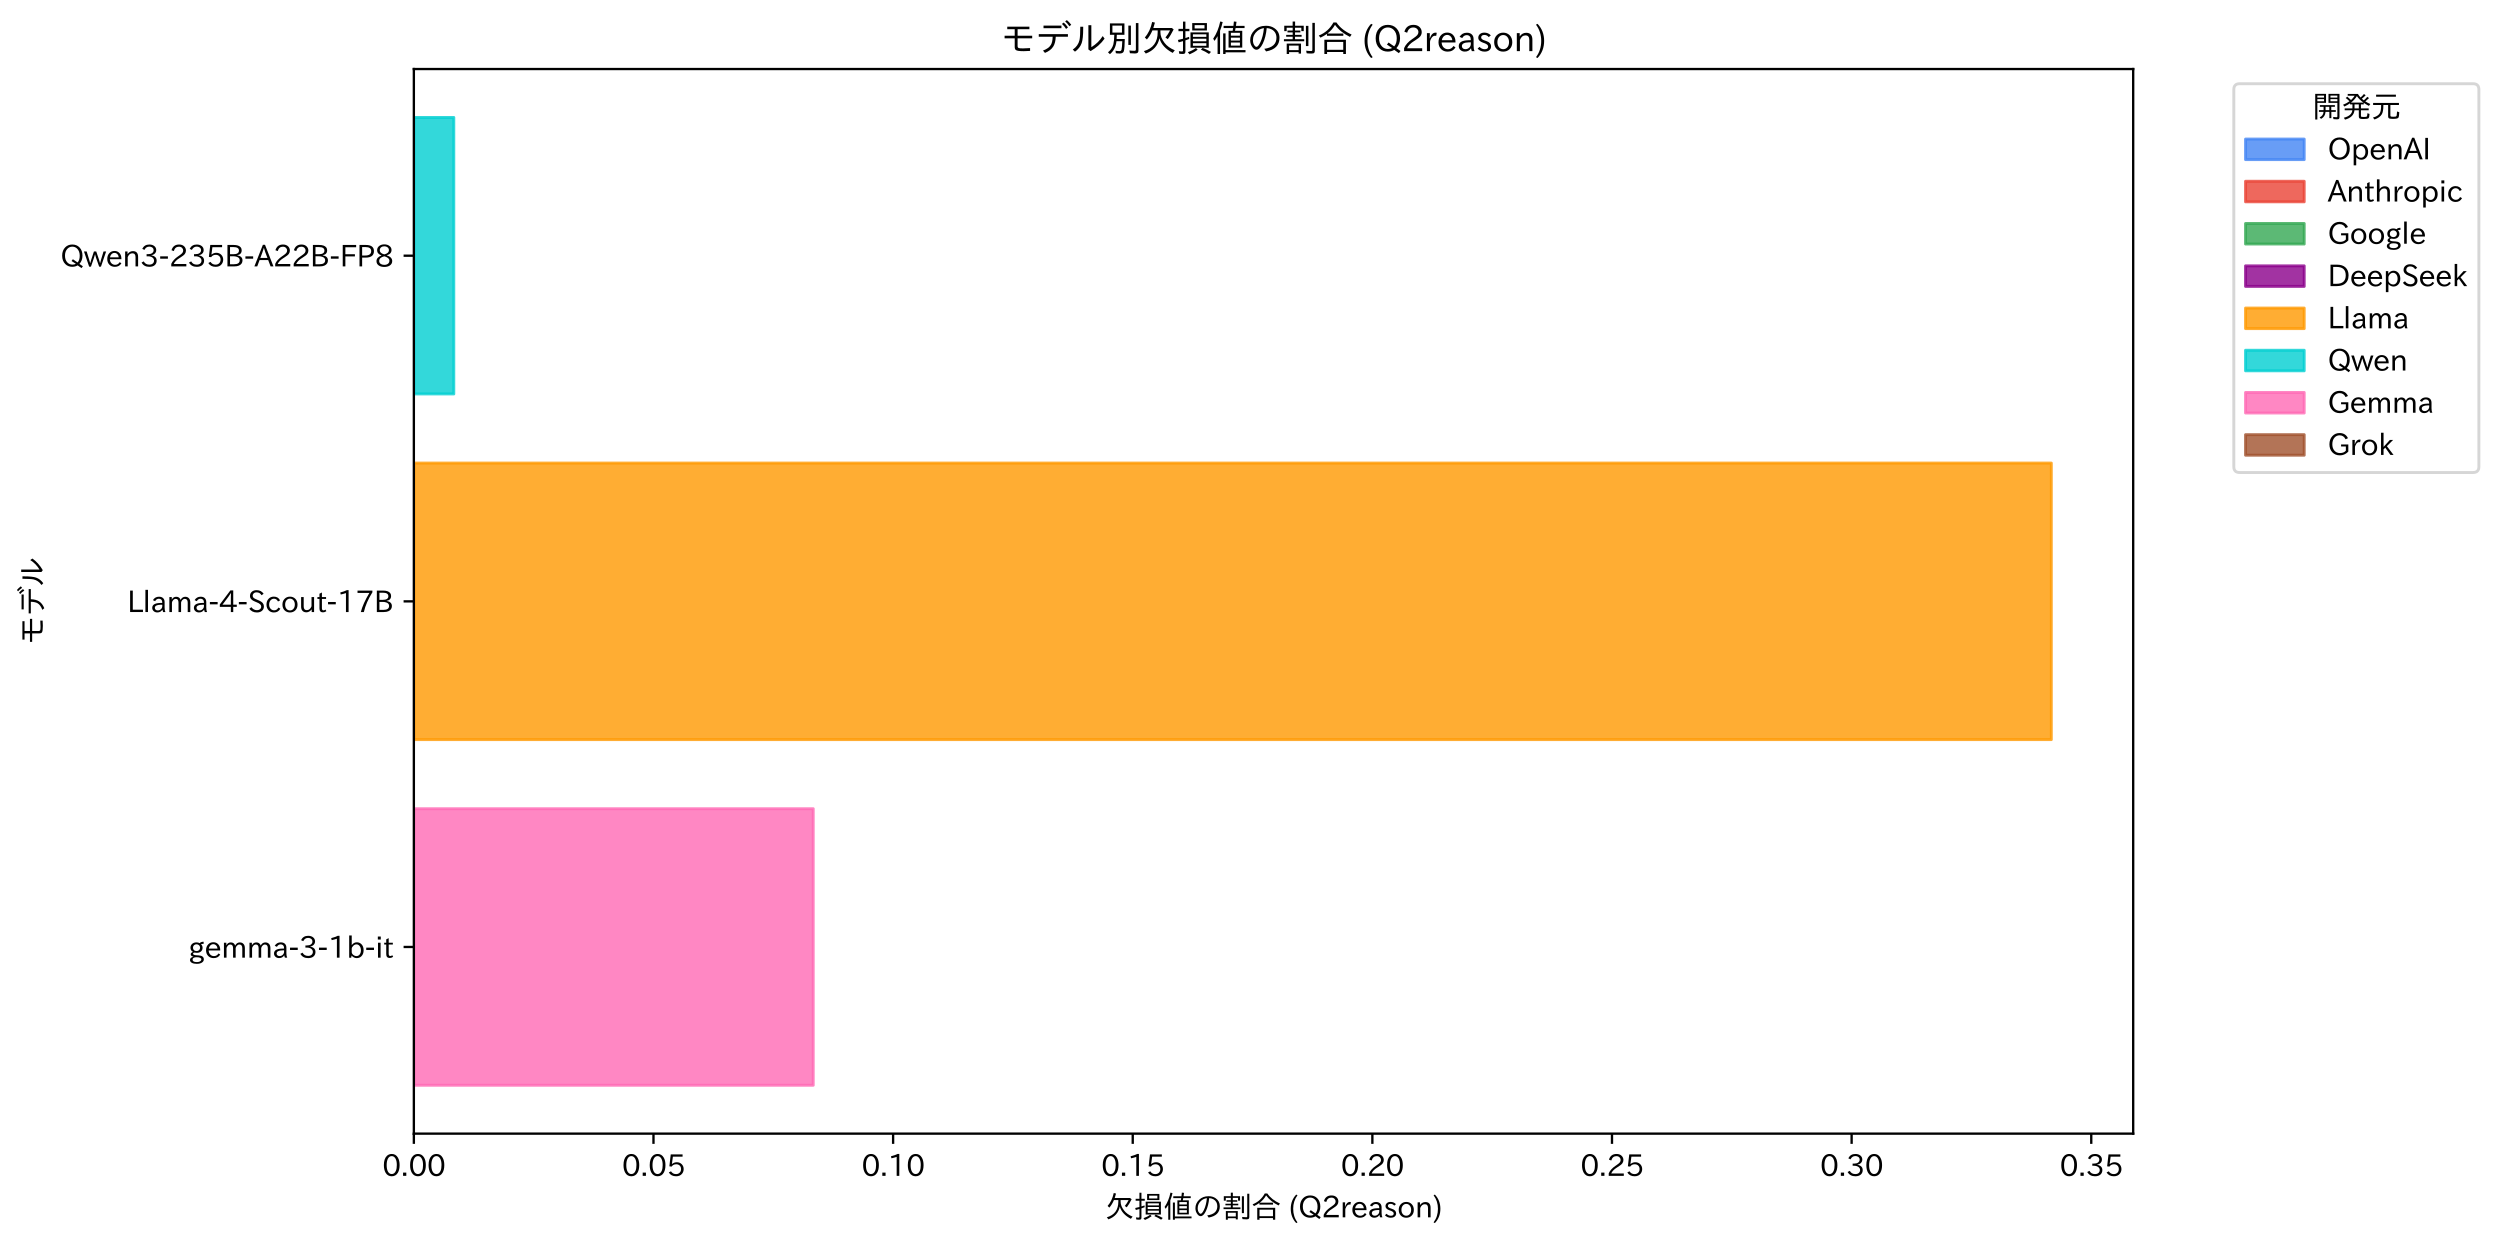 <?xml version="1.0" encoding="utf-8" standalone="no"?>
<!DOCTYPE svg PUBLIC "-//W3C//DTD SVG 1.1//EN"
  "http://www.w3.org/Graphics/SVG/1.1/DTD/svg11.dtd">
<svg xmlns:xlink="http://www.w3.org/1999/xlink" width="852.483pt" height="424.295pt" viewBox="0 0 852.483 424.295" xmlns="http://www.w3.org/2000/svg" version="1.1">
 <defs>
  <style type="text/css">*{stroke-linejoin: round; stroke-linecap: butt}</style>
 </defs>
 <g id="figure_1">
  <g id="patch_1">
   <path d="M 0 424.295 
L 852.483 424.295 
L 852.483 0 
L 0 0 
z
" style="fill: #ffffff"/>
  </g>
  <g id="axes_1">
   <g id="patch_2">
    <path d="M 141.122 386.562 
L 727.402 386.562 
L 727.402 23.548 
L 141.122 23.548 
z
" style="fill: #ffffff"/>
   </g>
   <g id="patch_3">
    <path d="M 141.122 370.061 
L 277.308 370.061 
L 277.308 275.772 
L 141.122 275.772 
z
" clip-path="url(#p92e295467e)" style="fill: #ff69b4; opacity: 0.8; stroke: #ff69b4; stroke-linejoin: miter"/>
   </g>
   <g id="patch_4">
    <path d="M 141.122 252.2 
L 699.484 252.2 
L 699.484 157.91 
L 141.122 157.91 
z
" clip-path="url(#p92e295467e)" style="fill: #ff9900; opacity: 0.8; stroke: #ff9900; stroke-linejoin: miter"/>
   </g>
   <g id="patch_5">
    <path d="M 141.122 134.338 
L 154.74 134.338 
L 154.74 40.049 
L 141.122 40.049 
z
" clip-path="url(#p92e295467e)" style="fill: #00ced1; opacity: 0.8; stroke: #00ced1; stroke-linejoin: miter"/>
   </g>
   <g id="matplotlib.axis_1">
    <g id="xtick_1">
     <g id="line2d_1">
      <defs>
       <path id="m4034486634" d="M 0 0 
L 0 3.5 
" style="stroke: #000000; stroke-width: 0.8"/>
      </defs>
      <g>
       <use xlink:href="#m4034486634" x="141.122" y="386.562" style="stroke: #000000; stroke-width: 0.8"/>
      </g>
     </g>
     <g id="text_1">
      <!-- 0.00 -->
      <g transform="translate(130.353 401.053) scale(0.1 -0.1)">
       <defs>
        <path id="IPAexGothic-30" d="M 2038 4725 
Q 2881 4725 3334 3944 
Q 3694 3325 3694 2344 
Q 3694 1372 3334 741 
Q 2888 -31 2016 -31 
Q 1147 -31 700 741 
Q 341 1372 341 2350 
Q 341 3713 1000 4334 
Q 1419 4725 2038 4725 
z
M 2016 4266 
Q 1516 4266 1228 3759 
Q 934 3247 934 2344 
Q 934 1456 1222 947 
Q 1513 447 2016 447 
Q 2619 447 2909 1153 
Q 3100 1622 3100 2375 
Q 3100 3256 2806 3759 
Q 2509 4266 2016 4266 
z
" transform="scale(0.016)"/>
        <path id="IPAexGothic-2e" d="M 1184 63 
L 494 63 
L 494 753 
L 1184 753 
L 1184 63 
z
" transform="scale(0.016)"/>
       </defs>
       <use xlink:href="#IPAexGothic-30"/>
       <use xlink:href="#IPAexGothic-2e" transform="translate(62.988 0)"/>
       <use xlink:href="#IPAexGothic-30" transform="translate(89.404 0)"/>
       <use xlink:href="#IPAexGothic-30" transform="translate(152.393 0)"/>
      </g>
     </g>
    </g>
    <g id="xtick_2">
     <g id="line2d_2">
      <g>
       <use xlink:href="#m4034486634" x="222.833" y="386.562" style="stroke: #000000; stroke-width: 0.8"/>
      </g>
     </g>
     <g id="text_2">
      <!-- 0.05 -->
      <g transform="translate(212.065 401.053) scale(0.1 -0.1)">
       <defs>
        <path id="IPAexGothic-35" d="M 1178 2603 
Q 1634 2963 2172 2963 
Q 2816 2963 3241 2528 
Q 3638 2113 3638 1497 
Q 3638 938 3297 513 
Q 2869 -31 2031 -31 
Q 959 -31 469 784 
L 938 1028 
Q 1309 434 2013 434 
Q 2466 434 2769 716 
Q 3081 1013 3081 1503 
Q 3081 1966 2806 2241 
Q 2519 2528 2056 2528 
Q 1406 2528 1072 2028 
L 591 2091 
L 884 4634 
L 3406 4634 
L 3406 4153 
L 1341 4153 
L 1134 2603 
L 1178 2603 
z
" transform="scale(0.016)"/>
       </defs>
       <use xlink:href="#IPAexGothic-30"/>
       <use xlink:href="#IPAexGothic-2e" transform="translate(62.988 0)"/>
       <use xlink:href="#IPAexGothic-30" transform="translate(89.404 0)"/>
       <use xlink:href="#IPAexGothic-35" transform="translate(152.393 0)"/>
      </g>
     </g>
    </g>
    <g id="xtick_3">
     <g id="line2d_3">
      <g>
       <use xlink:href="#m4034486634" x="304.545" y="386.562" style="stroke: #000000; stroke-width: 0.8"/>
      </g>
     </g>
     <g id="text_3">
      <!-- 0.10 -->
      <g transform="translate(293.776 401.053) scale(0.1 -0.1)">
       <defs>
        <path id="IPAexGothic-31" d="M 2463 63 
L 1900 63 
L 1900 4103 
Q 1372 3922 788 3797 
L 684 4231 
Q 1519 4441 2106 4731 
L 2463 4731 
L 2463 63 
z
" transform="scale(0.016)"/>
       </defs>
       <use xlink:href="#IPAexGothic-30"/>
       <use xlink:href="#IPAexGothic-2e" transform="translate(62.988 0)"/>
       <use xlink:href="#IPAexGothic-31" transform="translate(89.404 0)"/>
       <use xlink:href="#IPAexGothic-30" transform="translate(152.393 0)"/>
      </g>
     </g>
    </g>
    <g id="xtick_4">
     <g id="line2d_4">
      <g>
       <use xlink:href="#m4034486634" x="386.256" y="386.562" style="stroke: #000000; stroke-width: 0.8"/>
      </g>
     </g>
     <g id="text_4">
      <!-- 0.15 -->
      <g transform="translate(375.488 401.053) scale(0.1 -0.1)">
       <use xlink:href="#IPAexGothic-30"/>
       <use xlink:href="#IPAexGothic-2e" transform="translate(62.988 0)"/>
       <use xlink:href="#IPAexGothic-31" transform="translate(89.404 0)"/>
       <use xlink:href="#IPAexGothic-35" transform="translate(152.393 0)"/>
      </g>
     </g>
    </g>
    <g id="xtick_5">
     <g id="line2d_5">
      <g>
       <use xlink:href="#m4034486634" x="467.968" y="386.562" style="stroke: #000000; stroke-width: 0.8"/>
      </g>
     </g>
     <g id="text_5">
      <!-- 0.20 -->
      <g transform="translate(457.199 401.053) scale(0.1 -0.1)">
       <defs>
        <path id="IPAexGothic-32" d="M 3659 63 
L 447 63 
L 447 594 
Q 825 1475 1894 2203 
L 2072 2322 
Q 2619 2697 2791 2906 
Q 2988 3153 2988 3444 
Q 2988 3772 2756 4003 
Q 2500 4259 2084 4259 
Q 1250 4259 991 3328 
L 497 3506 
Q 853 4725 2116 4725 
Q 2806 4725 3216 4316 
Q 3575 3947 3575 3425 
Q 3575 3038 3344 2722 
Q 3131 2416 2366 1938 
L 2231 1856 
Q 1256 1253 978 569 
L 3659 569 
L 3659 63 
z
" transform="scale(0.016)"/>
       </defs>
       <use xlink:href="#IPAexGothic-30"/>
       <use xlink:href="#IPAexGothic-2e" transform="translate(62.988 0)"/>
       <use xlink:href="#IPAexGothic-32" transform="translate(89.404 0)"/>
       <use xlink:href="#IPAexGothic-30" transform="translate(152.393 0)"/>
      </g>
     </g>
    </g>
    <g id="xtick_6">
     <g id="line2d_6">
      <g>
       <use xlink:href="#m4034486634" x="549.679" y="386.562" style="stroke: #000000; stroke-width: 0.8"/>
      </g>
     </g>
     <g id="text_6">
      <!-- 0.25 -->
      <g transform="translate(538.911 401.053) scale(0.1 -0.1)">
       <use xlink:href="#IPAexGothic-30"/>
       <use xlink:href="#IPAexGothic-2e" transform="translate(62.988 0)"/>
       <use xlink:href="#IPAexGothic-32" transform="translate(89.404 0)"/>
       <use xlink:href="#IPAexGothic-35" transform="translate(152.393 0)"/>
      </g>
     </g>
    </g>
    <g id="xtick_7">
     <g id="line2d_7">
      <g>
       <use xlink:href="#m4034486634" x="631.391" y="386.562" style="stroke: #000000; stroke-width: 0.8"/>
      </g>
     </g>
     <g id="text_7">
      <!-- 0.30 -->
      <g transform="translate(620.622 401.053) scale(0.1 -0.1)">
       <defs>
        <path id="IPAexGothic-33" d="M 2381 2419 
Q 3506 2216 3506 1278 
Q 3506 716 3128 356 
Q 2709 -31 1944 -31 
Q 797 -31 288 881 
L 756 1131 
Q 1109 441 1938 441 
Q 2425 441 2694 691 
Q 2950 928 2950 1291 
Q 2950 1719 2566 1978 
Q 2216 2213 1644 2213 
L 1363 2213 
L 1363 2669 
L 1656 2669 
Q 2231 2669 2534 2888 
Q 2859 3119 2859 3509 
Q 2859 3934 2494 4138 
Q 2259 4278 1931 4278 
Q 1238 4278 903 3578 
L 434 3803 
Q 897 4725 1938 4725 
Q 2597 4725 3006 4394 
Q 3416 4069 3416 3534 
Q 3416 3028 3019 2706 
Q 2763 2500 2381 2444 
L 2381 2419 
z
" transform="scale(0.016)"/>
       </defs>
       <use xlink:href="#IPAexGothic-30"/>
       <use xlink:href="#IPAexGothic-2e" transform="translate(62.988 0)"/>
       <use xlink:href="#IPAexGothic-33" transform="translate(89.404 0)"/>
       <use xlink:href="#IPAexGothic-30" transform="translate(152.393 0)"/>
      </g>
     </g>
    </g>
    <g id="xtick_8">
     <g id="line2d_8">
      <g>
       <use xlink:href="#m4034486634" x="713.102" y="386.562" style="stroke: #000000; stroke-width: 0.8"/>
      </g>
     </g>
     <g id="text_8">
      <!-- 0.35 -->
      <g transform="translate(702.334 401.053) scale(0.1 -0.1)">
       <use xlink:href="#IPAexGothic-30"/>
       <use xlink:href="#IPAexGothic-2e" transform="translate(62.988 0)"/>
       <use xlink:href="#IPAexGothic-33" transform="translate(89.404 0)"/>
       <use xlink:href="#IPAexGothic-35" transform="translate(152.393 0)"/>
      </g>
     </g>
    </g>
    <g id="text_9">
     <!-- 欠損値の割合 (Q2reason) -->
     <g transform="translate(376.654 415.195) scale(0.1 -0.1)">
      <defs>
       <path id="IPAexGothic-6b20" d="M 3241 2347 
Q 2847 388 822 -372 
L 481 63 
Q 2931 784 2931 3403 
L 2931 3744 
L 1997 3744 
Q 1613 2813 1013 2125 
L 647 2491 
Q 1578 3516 1953 5241 
L 2441 5125 
Q 2322 4650 2159 4172 
L 5422 4172 
L 5769 3916 
Q 5253 2869 4725 2188 
L 4309 2481 
Q 4781 3025 5128 3744 
L 3419 3744 
L 3419 3384 
Q 3419 2472 4150 1522 
Q 4778 697 5972 209 
L 5600 -256 
Q 3700 741 3241 2347 
z
" transform="scale(0.016)"/>
       <path id="IPAexGothic-640d" d="M 1178 4013 
L 1178 5300 
L 1606 5300 
L 1606 4013 
L 2316 4013 
L 2316 3597 
L 1606 3597 
L 1606 2381 
Q 1797 2438 2259 2597 
L 2291 2216 
Q 2022 2106 1606 1972 
L 1606 0 
Q 1606 -272 1484 -363 
Q 1384 -447 1094 -447 
Q 797 -447 519 -409 
L 441 50 
Q 719 -6 966 -6 
Q 1178 -6 1178 172 
L 1178 1831 
Q 753 1703 403 1619 
L 275 2047 
Q 741 2144 1153 2253 
L 1178 2259 
L 1178 3597 
L 372 3597 
L 372 4013 
L 1178 4013 
z
M 5428 5038 
L 5428 3731 
L 2816 3731 
L 2816 5038 
L 5428 5038 
z
M 3244 4678 
L 3244 4084 
L 4997 4084 
L 4997 4678 
L 3244 4678 
z
M 5753 3391 
L 5753 659 
L 2509 659 
L 2509 3391 
L 5753 3391 
z
M 2938 3038 
L 2938 2597 
L 5325 2597 
L 5325 3038 
L 2938 3038 
z
M 2938 2256 
L 2938 1813 
L 5325 1813 
L 5325 2256 
L 2938 2256 
z
M 2938 1472 
L 2938 1006 
L 5325 1006 
L 5325 1472 
L 2938 1472 
z
M 2034 -122 
Q 2828 141 3469 609 
L 3781 313 
Q 3153 -172 2347 -513 
L 2034 -122 
z
M 5803 -447 
Q 5113 16 4356 319 
L 4653 634 
Q 5450 325 6150 -78 
L 5803 -447 
z
" transform="scale(0.016)"/>
       <path id="IPAexGothic-5024" d="M 4172 3675 
L 5453 3675 
L 5453 684 
L 3019 684 
L 3019 3675 
L 3750 3675 
Q 3788 3884 3825 4153 
L 2141 4153 
L 2141 4544 
L 3884 4544 
Q 3922 4844 3966 5325 
L 4434 5272 
L 4388 4953 
Q 4331 4578 4331 4544 
L 5863 4544 
L 5863 4153 
L 4269 4153 
Q 4200 3781 4172 3675 
z
M 5038 3316 
L 3434 3316 
L 3434 2803 
L 5038 2803 
L 5038 3316 
z
M 3434 2450 
L 3434 1941 
L 5038 1941 
L 5038 2450 
L 3434 2450 
z
M 3434 1588 
L 3434 1044 
L 5038 1044 
L 5038 1588 
L 3434 1588 
z
M 1509 3669 
L 1509 -447 
L 1069 -447 
L 1069 2725 
Q 856 2338 531 1875 
L 288 2266 
Q 1163 3531 1541 5325 
L 1975 5222 
Q 1791 4378 1509 3669 
z
M 2488 244 
L 6031 244 
L 6031 -153 
L 2488 -153 
L 2488 -447 
L 2059 -447 
L 2059 3213 
L 2488 3213 
L 2488 244 
z
" transform="scale(0.016)"/>
       <path id="IPAexGothic-306e" d="M 3119 469 
Q 5275 766 5275 2425 
Q 5275 3453 4413 3925 
Q 4041 4116 3547 4159 
Q 3394 2525 2850 1400 
Q 2322 306 1722 306 
Q 1384 306 1084 666 
Q 609 1244 609 2003 
Q 609 3025 1397 3794 
Q 2184 4563 3431 4563 
Q 4306 4563 4928 4122 
Q 5813 3506 5813 2425 
Q 5813 438 3431 6 
L 3119 469 
z
M 3053 4147 
Q 2378 4044 1891 3641 
Q 1097 2981 1097 1991 
Q 1097 1366 1434 978 
Q 1581 813 1719 813 
Q 2022 813 2416 1625 
Q 2909 2638 3053 4147 
z
" transform="scale(0.016)"/>
       <path id="IPAexGothic-5272" d="M 2325 4209 
L 2325 3713 
L 3272 3713 
L 3272 3381 
L 2325 3381 
L 2325 2950 
L 3494 2950 
L 3494 2619 
L 2325 2619 
L 2325 2175 
L 3956 2175 
L 3956 1809 
L 353 1809 
L 353 2175 
L 1909 2175 
L 1909 2619 
L 753 2619 
L 753 2950 
L 1909 2950 
L 1909 3381 
L 984 3381 
L 984 3713 
L 1909 3713 
L 1909 4209 
L 838 4209 
L 838 3609 
L 409 3609 
L 409 4569 
L 1903 4569 
L 1903 5313 
L 2338 5313 
L 2338 4569 
L 3872 4569 
L 3872 3609 
L 3444 3609 
L 3444 4209 
L 2325 4209 
z
M 3388 1397 
L 3388 -384 
L 2966 -384 
L 2966 -122 
L 1269 -122 
L 1269 -447 
L 847 -447 
L 847 1397 
L 3388 1397 
z
M 1269 1038 
L 1269 238 
L 2966 238 
L 2966 1038 
L 1269 1038 
z
M 4259 4550 
L 4700 4550 
L 4700 953 
L 4259 953 
L 4259 4550 
z
M 5403 5081 
L 5844 5081 
L 5844 159 
Q 5844 -106 5747 -231 
Q 5634 -372 5263 -372 
Q 4763 -372 4391 -325 
L 4303 141 
Q 4803 75 5206 75 
Q 5403 75 5403 300 
L 5403 5081 
z
" transform="scale(0.016)"/>
       <path id="IPAexGothic-5408" d="M 1831 3188 
L 4653 3188 
L 4653 2778 
L 1747 2778 
L 1747 3125 
Q 1275 2778 594 2453 
L 294 2828 
Q 2006 3509 2891 5147 
L 3431 5147 
Q 4331 3806 6125 3003 
L 5831 2588 
Q 4119 3416 3175 4731 
Q 2650 3806 1831 3188 
z
M 5113 2088 
L 5113 -450 
L 4638 -450 
L 4638 -97 
L 1766 -97 
L 1766 -450 
L 1284 -450 
L 1284 2088 
L 5113 2088 
z
M 1766 1691 
L 1766 300 
L 4638 300 
L 4638 1691 
L 1766 1691 
z
" transform="scale(0.016)"/>
       <path id="IPAexGothic-20" transform="scale(0.016)"/>
       <path id="IPAexGothic-28" d="M 1928 -1016 
L 1653 -1166 
Q 488 69 488 1875 
Q 488 3678 1653 4909 
L 1928 4763 
Q 1006 3522 1006 1881 
Q 1006 203 1928 -1016 
z
" transform="scale(0.016)"/>
       <path id="IPAexGothic-51" d="M 4800 88 
L 4494 -306 
Q 3991 38 3681 281 
Q 3181 -25 2528 -25 
Q 1634 -25 1050 556 
Q 378 1219 378 2350 
Q 378 3469 1044 4138 
Q 1631 4725 2541 4725 
Q 3456 4725 4044 4138 
Q 4709 3469 4709 2350 
Q 4709 1306 4059 588 
Q 4413 319 4800 88 
z
M 3669 900 
Q 4122 1403 4122 2338 
Q 4122 3291 3578 3838 
Q 3150 4266 2541 4266 
Q 1947 4266 1519 3838 
Q 981 3300 981 2350 
Q 981 1406 1513 875 
Q 1947 441 2575 441 
Q 3003 441 3297 619 
Q 2844 931 2381 1209 
L 2663 1594 
Q 3225 1222 3669 900 
z
" transform="scale(0.016)"/>
       <path id="IPAexGothic-72" d="M 2309 3316 
L 2213 2769 
Q 2106 2791 2022 2791 
Q 1653 2791 1413 2444 
Q 1113 2006 1113 1675 
L 1113 63 
L 563 63 
L 563 3250 
L 1081 3250 
L 1056 2303 
L 1069 2303 
Q 1422 3341 2097 3341 
Q 2206 3341 2309 3316 
z
" transform="scale(0.016)"/>
       <path id="IPAexGothic-65" d="M 863 1594 
Q 891 1041 1209 722 
Q 1534 397 1997 397 
Q 2606 397 2963 966 
L 3322 728 
Q 2869 -31 1931 -31 
Q 1222 -31 766 422 
Q 306 884 306 1641 
Q 306 2444 788 2925 
Q 1216 3353 1856 3353 
Q 2459 3353 2866 2956 
Q 3322 2494 3322 1722 
L 3322 1594 
L 863 1594 
z
M 2756 1997 
Q 2709 2431 2450 2681 
Q 2194 2938 1844 2938 
Q 1438 2938 1150 2591 
Q 953 2356 894 1997 
L 2756 1997 
z
" transform="scale(0.016)"/>
       <path id="IPAexGothic-61" d="M 3156 63 
L 2672 63 
Q 2559 303 2531 556 
L 2509 556 
Q 2147 -25 1428 -25 
Q 934 -25 622 288 
Q 347 563 347 959 
Q 347 1947 2050 1997 
L 2478 2009 
L 2478 2175 
Q 2478 2509 2288 2700 
Q 2088 2900 1775 2900 
Q 1238 2900 969 2378 
L 494 2597 
Q 938 3328 1788 3328 
Q 2375 3328 2691 3000 
Q 2984 2706 2984 2169 
L 2984 997 
Q 2984 400 3156 63 
z
M 2491 1625 
L 2141 1619 
Q 903 1591 903 953 
Q 903 728 1050 581 
Q 1231 403 1525 403 
Q 1934 403 2234 703 
Q 2491 969 2491 1344 
L 2491 1625 
z
" transform="scale(0.016)"/>
       <path id="IPAexGothic-73" d="M 2234 2547 
Q 1938 2931 1484 2931 
Q 891 2931 891 2475 
Q 891 2153 1531 1944 
L 1741 1875 
Q 2650 1578 2650 894 
Q 2650 434 2272 172 
Q 1972 -31 1497 -31 
Q 766 -31 256 503 
L 603 819 
Q 997 397 1516 397 
Q 2131 397 2131 875 
Q 2131 1238 1453 1478 
L 1234 1553 
Q 378 1853 378 2431 
Q 378 2797 628 3047 
Q 928 3347 1453 3347 
Q 2156 3347 2606 2859 
L 2234 2547 
z
" transform="scale(0.016)"/>
       <path id="IPAexGothic-6f" d="M 1919 3341 
Q 2594 3341 3056 2888 
Q 3531 2413 3531 1638 
Q 3531 888 3066 422 
Q 2609 -31 1919 -31 
Q 1228 -31 781 416 
Q 313 881 313 1656 
Q 313 2413 788 2888 
Q 1241 3341 1919 3341 
z
M 1919 2919 
Q 1519 2919 1241 2631 
Q 888 2278 888 1650 
Q 888 1031 1234 684 
Q 1516 403 1919 403 
Q 2331 403 2609 691 
Q 2956 1038 2956 1672 
Q 2956 2269 2603 2631 
Q 2316 2919 1919 2919 
z
" transform="scale(0.016)"/>
       <path id="IPAexGothic-6e" d="M 3328 63 
L 2778 63 
L 2778 2041 
Q 2778 2853 2106 2853 
Q 1428 2853 1113 2041 
L 1113 63 
L 563 63 
L 563 3250 
L 1075 3250 
L 1075 2675 
Q 1525 3316 2222 3316 
Q 3328 3316 3328 2072 
L 3328 63 
z
" transform="scale(0.016)"/>
       <path id="IPAexGothic-29" d="M 466 4909 
Q 1638 3672 1638 1875 
Q 1638 75 466 -1166 
L 191 -1016 
Q 1119 216 1119 1881 
Q 1119 3509 191 4763 
L 466 4909 
z
" transform="scale(0.016)"/>
      </defs>
      <use xlink:href="#IPAexGothic-6b20"/>
      <use xlink:href="#IPAexGothic-640d" transform="translate(100 0)"/>
      <use xlink:href="#IPAexGothic-5024" transform="translate(200 0)"/>
      <use xlink:href="#IPAexGothic-306e" transform="translate(300 0)"/>
      <use xlink:href="#IPAexGothic-5272" transform="translate(400 0)"/>
      <use xlink:href="#IPAexGothic-5408" transform="translate(500 0)"/>
      <use xlink:href="#IPAexGothic-20" transform="translate(600 0)"/>
      <use xlink:href="#IPAexGothic-28" transform="translate(627.002 0)"/>
      <use xlink:href="#IPAexGothic-51" transform="translate(660.303 0)"/>
      <use xlink:href="#IPAexGothic-32" transform="translate(739.99 0)"/>
      <use xlink:href="#IPAexGothic-72" transform="translate(802.979 0)"/>
      <use xlink:href="#IPAexGothic-65" transform="translate(839.99 0)"/>
      <use xlink:href="#IPAexGothic-61" transform="translate(896.875 0)"/>
      <use xlink:href="#IPAexGothic-73" transform="translate(951.855 0)"/>
      <use xlink:href="#IPAexGothic-6f" transform="translate(998.047 0)"/>
      <use xlink:href="#IPAexGothic-6e" transform="translate(1058.447 0)"/>
      <use xlink:href="#IPAexGothic-29" transform="translate(1118.848 0)"/>
     </g>
    </g>
   </g>
   <g id="matplotlib.axis_2">
    <g id="ytick_1">
     <g id="line2d_9">
      <defs>
       <path id="m03974ff6e9" d="M 0 0 
L -3.5 0 
" style="stroke: #000000; stroke-width: 0.8"/>
      </defs>
      <g>
       <use xlink:href="#m03974ff6e9" x="141.122" y="322.917" style="stroke: #000000; stroke-width: 0.8"/>
      </g>
     </g>
     <g id="text_10">
      <!-- gemma-3-1b-it -->
      <g transform="translate(64.222 326.662) scale(0.1 -0.1)">
       <defs>
        <path id="IPAexGothic-67" d="M 1331 1150 
Q 1006 1122 1006 900 
Q 1006 613 1763 575 
L 2131 556 
Q 3303 497 3303 -294 
Q 3303 -700 2925 -959 
Q 2519 -1253 1794 -1253 
Q 1138 -1253 738 -1028 
Q 353 -809 353 -428 
Q 353 84 1075 247 
L 1075 269 
Q 506 413 506 778 
Q 506 1116 994 1297 
Q 456 1575 456 2181 
Q 456 2650 769 2963 
Q 1128 3322 1738 3322 
Q 2125 3322 2422 3153 
Q 2650 3453 3259 3463 
L 3259 3013 
Q 2838 3003 2703 2938 
Q 3034 2613 3034 2169 
Q 3034 1728 2734 1425 
Q 2400 1094 1813 1094 
Q 1563 1094 1331 1150 
z
M 1734 2919 
Q 1409 2919 1197 2706 
Q 988 2497 988 2181 
Q 988 1872 1184 1684 
Q 1397 1472 1756 1472 
Q 2094 1472 2297 1678 
Q 2503 1881 2503 2203 
Q 2503 2497 2297 2700 
Q 2081 2919 1734 2919 
z
M 1753 159 
Q 903 159 903 -366 
Q 903 -875 1800 -875 
Q 2378 -875 2638 -606 
Q 2772 -481 2772 -313 
Q 2772 159 1753 159 
z
" transform="scale(0.016)"/>
        <path id="IPAexGothic-6d" d="M 5022 63 
L 4472 63 
L 4472 2059 
Q 4472 2869 3847 2869 
Q 3550 2869 3303 2594 
Q 3128 2397 3059 2103 
L 3059 63 
L 2509 63 
L 2509 2066 
Q 2509 2869 1919 2869 
Q 1606 2869 1369 2594 
Q 1113 2306 1113 2041 
L 1113 63 
L 563 63 
L 563 3250 
L 1075 3250 
L 1075 2700 
Q 1391 3316 2028 3316 
Q 2725 3316 2956 2647 
Q 3303 3316 3953 3316 
Q 4478 3316 4772 2944 
Q 5022 2638 5022 2072 
L 5022 63 
z
" transform="scale(0.016)"/>
        <path id="IPAexGothic-2d" d="M 1969 1703 
L 319 1703 
L 319 2203 
L 1969 2203 
L 1969 1703 
z
" transform="scale(0.016)"/>
        <path id="IPAexGothic-62" d="M 1125 2731 
Q 1550 3341 2219 3341 
Q 2788 3341 3191 2938 
Q 3659 2469 3659 1644 
Q 3659 838 3191 372 
Q 2788 -31 2206 -31 
Q 1559 -31 1088 516 
L 1009 44 
L 581 44 
L 581 4794 
L 1125 4794 
L 1125 2731 
z
M 1125 1997 
L 1125 1253 
Q 1125 888 1528 600 
Q 1803 403 2119 403 
Q 2488 403 2744 659 
Q 3084 1009 3084 1631 
Q 3084 2194 2803 2553 
Q 2525 2900 2125 2900 
Q 1759 2900 1438 2578 
Q 1125 2266 1125 1997 
z
" transform="scale(0.016)"/>
        <path id="IPAexGothic-69" d="M 1178 3928 
L 550 3928 
L 550 4569 
L 1178 4569 
L 1178 3928 
z
M 1138 63 
L 588 63 
L 588 3250 
L 1138 3250 
L 1138 63 
z
" transform="scale(0.016)"/>
        <path id="IPAexGothic-74" d="M 2125 241 
Q 1769 -6 1397 -6 
Q 653 -6 653 831 
L 653 2859 
L 219 2859 
L 219 3250 
L 653 3250 
L 653 3966 
L 1178 4228 
L 1178 3250 
L 2063 3250 
L 2063 2859 
L 1178 2859 
L 1178 906 
Q 1178 416 1513 416 
Q 1738 416 1941 588 
L 2125 241 
z
" transform="scale(0.016)"/>
       </defs>
       <use xlink:href="#IPAexGothic-67"/>
       <use xlink:href="#IPAexGothic-65" transform="translate(55.518 0)"/>
       <use xlink:href="#IPAexGothic-6d" transform="translate(112.402 0)"/>
       <use xlink:href="#IPAexGothic-6d" transform="translate(199.512 0)"/>
       <use xlink:href="#IPAexGothic-61" transform="translate(286.621 0)"/>
       <use xlink:href="#IPAexGothic-2d" transform="translate(341.602 0)"/>
       <use xlink:href="#IPAexGothic-33" transform="translate(377.393 0)"/>
       <use xlink:href="#IPAexGothic-2d" transform="translate(440.381 0)"/>
       <use xlink:href="#IPAexGothic-31" transform="translate(476.172 0)"/>
       <use xlink:href="#IPAexGothic-62" transform="translate(539.16 0)"/>
       <use xlink:href="#IPAexGothic-2d" transform="translate(601.562 0)"/>
       <use xlink:href="#IPAexGothic-69" transform="translate(637.354 0)"/>
       <use xlink:href="#IPAexGothic-74" transform="translate(664.355 0)"/>
      </g>
     </g>
    </g>
    <g id="ytick_2">
     <g id="line2d_10">
      <g>
       <use xlink:href="#m03974ff6e9" x="141.122" y="205.055" style="stroke: #000000; stroke-width: 0.8"/>
      </g>
     </g>
     <g id="text_11">
      <!-- Llama-4-Scout-17B -->
      <g transform="translate(43.395 208.8) scale(0.1 -0.1)">
       <defs>
        <path id="IPAexGothic-4c" d="M 3347 63 
L 609 63 
L 609 4634 
L 1178 4634 
L 1178 563 
L 3347 563 
L 3347 63 
z
" transform="scale(0.016)"/>
        <path id="IPAexGothic-6c" d="M 1131 63 
L 581 63 
L 581 4794 
L 1131 4794 
L 1131 63 
z
" transform="scale(0.016)"/>
        <path id="IPAexGothic-34" d="M 3813 1159 
L 3059 1159 
L 3059 63 
L 2547 63 
L 2547 1159 
L 197 1159 
L 197 1672 
L 2456 4678 
L 3059 4678 
L 3059 1634 
L 3813 1634 
L 3813 1159 
z
M 2578 4109 
L 2559 4109 
Q 2278 3656 2003 3284 
L 759 1634 
L 2547 1634 
L 2547 3144 
Q 2547 3481 2578 4109 
z
" transform="scale(0.016)"/>
        <path id="IPAexGothic-53" d="M 2919 3641 
Q 2563 4259 1853 4259 
Q 1453 4259 1213 4009 
Q 1028 3803 1028 3534 
Q 1028 3238 1266 3047 
Q 1444 2913 1984 2688 
L 2200 2597 
Q 2925 2306 3191 1953 
Q 3422 1644 3422 1259 
Q 3422 644 2969 288 
Q 2559 -31 1931 -31 
Q 881 -31 313 766 
L 753 1100 
Q 1203 459 1938 459 
Q 2288 459 2534 625 
Q 2841 847 2841 1216 
Q 2841 1503 2616 1728 
Q 2375 1959 1728 2206 
L 1541 2278 
Q 453 2694 453 3481 
Q 453 4006 806 4347 
Q 1203 4725 1863 4725 
Q 2841 4725 3359 3956 
L 2919 3641 
z
" transform="scale(0.016)"/>
        <path id="IPAexGothic-63" d="M 3269 784 
Q 2834 -31 1900 -31 
Q 1228 -31 788 409 
Q 313 891 313 1663 
Q 313 2428 788 2913 
Q 1222 3347 1881 3347 
Q 2813 3347 3206 2541 
L 2763 2309 
Q 2484 2900 1900 2900 
Q 1516 2900 1234 2619 
Q 881 2266 881 1650 
Q 881 1069 1222 728 
Q 1522 428 1956 428 
Q 2547 428 2847 1016 
L 3269 784 
z
" transform="scale(0.016)"/>
        <path id="IPAexGothic-75" d="M 3284 63 
L 2772 63 
L 2772 644 
Q 2300 0 1625 0 
Q 1072 0 763 375 
Q 519 678 519 1241 
L 519 3250 
L 1069 3250 
L 1069 1259 
Q 1069 466 1734 466 
Q 2406 466 2734 1291 
L 2734 3250 
L 3284 3250 
L 3284 63 
z
" transform="scale(0.016)"/>
        <path id="IPAexGothic-37" d="M 3597 4263 
Q 2238 2106 1778 63 
L 1131 63 
Q 1581 1834 2950 4128 
L 428 4128 
L 428 4634 
L 3597 4634 
L 3597 4263 
z
" transform="scale(0.016)"/>
        <path id="IPAexGothic-42" d="M 2688 2425 
Q 3816 2225 3816 1338 
Q 3816 556 3041 222 
Q 2672 63 2094 63 
L 609 63 
L 609 4634 
L 1916 4634 
Q 2494 4634 2869 4500 
Q 3644 4222 3644 3491 
Q 3644 2609 2688 2447 
L 2688 2425 
z
M 1159 2656 
L 1844 2656 
Q 3063 2656 3063 3431 
Q 3063 4181 1881 4181 
L 1159 4181 
L 1159 2656 
z
M 1159 522 
L 2016 522 
Q 3222 522 3222 1369 
Q 3222 1897 2625 2100 
Q 2278 2222 1875 2222 
L 1159 2222 
L 1159 522 
z
" transform="scale(0.016)"/>
       </defs>
       <use xlink:href="#IPAexGothic-4c"/>
       <use xlink:href="#IPAexGothic-6c" transform="translate(52.588 0)"/>
       <use xlink:href="#IPAexGothic-61" transform="translate(79.59 0)"/>
       <use xlink:href="#IPAexGothic-6d" transform="translate(134.57 0)"/>
       <use xlink:href="#IPAexGothic-61" transform="translate(221.68 0)"/>
       <use xlink:href="#IPAexGothic-2d" transform="translate(276.66 0)"/>
       <use xlink:href="#IPAexGothic-34" transform="translate(312.451 0)"/>
       <use xlink:href="#IPAexGothic-2d" transform="translate(375.439 0)"/>
       <use xlink:href="#IPAexGothic-53" transform="translate(411.23 0)"/>
       <use xlink:href="#IPAexGothic-63" transform="translate(469.727 0)"/>
       <use xlink:href="#IPAexGothic-6f" transform="translate(524.121 0)"/>
       <use xlink:href="#IPAexGothic-75" transform="translate(584.521 0)"/>
       <use xlink:href="#IPAexGothic-74" transform="translate(644.922 0)"/>
       <use xlink:href="#IPAexGothic-2d" transform="translate(679.541 0)"/>
       <use xlink:href="#IPAexGothic-31" transform="translate(715.332 0)"/>
       <use xlink:href="#IPAexGothic-37" transform="translate(778.32 0)"/>
       <use xlink:href="#IPAexGothic-42" transform="translate(841.309 0)"/>
      </g>
     </g>
    </g>
    <g id="ytick_3">
     <g id="line2d_11">
      <g>
       <use xlink:href="#m03974ff6e9" x="141.122" y="87.193" style="stroke: #000000; stroke-width: 0.8"/>
      </g>
     </g>
     <g id="text_12">
      <!-- Qwen3-235B-A22B-FP8 -->
      <g transform="translate(20.591 90.939) scale(0.1 -0.1)">
       <defs>
        <path id="IPAexGothic-77" d="M 4772 3250 
L 3666 6 
L 3281 6 
L 2609 1919 
Q 2509 2203 2413 2622 
L 2394 2622 
Q 2322 2319 2188 1919 
L 1534 6 
L 1150 6 
L 44 3250 
L 619 3250 
L 1156 1491 
Q 1206 1331 1363 753 
L 1381 753 
Q 1475 1125 1594 1491 
L 2169 3250 
L 2656 3250 
L 3256 1491 
Q 3347 1244 3469 753 
L 3488 753 
Q 3591 1184 3684 1491 
L 4216 3250 
L 4772 3250 
z
" transform="scale(0.016)"/>
        <path id="IPAexGothic-41" d="M 4056 63 
L 3444 63 
L 2938 1409 
L 1100 1409 
L 603 63 
L -6 63 
L 1806 4666 
L 2259 4666 
L 4056 63 
z
M 2778 1863 
L 2316 3078 
Q 2125 3588 2028 4000 
L 2009 4000 
Q 1897 3563 1716 3078 
L 1263 1863 
L 2778 1863 
z
" transform="scale(0.016)"/>
        <path id="IPAexGothic-46" d="M 3469 4141 
L 1172 4141 
L 1172 2656 
L 3206 2656 
L 3206 2188 
L 1172 2188 
L 1172 63 
L 609 63 
L 609 4634 
L 3469 4634 
L 3469 4141 
z
" transform="scale(0.016)"/>
        <path id="IPAexGothic-50" d="M 609 4634 
L 1941 4634 
Q 3688 4634 3688 3322 
Q 3688 1934 1906 1934 
L 1172 1934 
L 1172 63 
L 609 63 
L 609 4634 
z
M 1172 2381 
L 1800 2381 
Q 3100 2381 3100 3316 
Q 3100 4181 1894 4181 
L 1172 4181 
L 1172 2381 
z
" transform="scale(0.016)"/>
        <path id="IPAexGothic-38" d="M 2541 2425 
Q 3700 2031 3700 1197 
Q 3700 541 3100 197 
Q 2663 -56 2016 -56 
Q 1366 -56 928 197 
Q 347 531 347 1178 
Q 347 1988 1409 2381 
L 1409 2400 
Q 481 2734 481 3509 
Q 481 4100 981 4456 
Q 1406 4756 2019 4756 
Q 2703 4756 3131 4403 
Q 3553 4069 3553 3566 
Q 3553 2706 2541 2444 
L 2541 2425 
z
M 2022 2625 
Q 2997 2856 2997 3528 
Q 2997 3916 2675 4150 
Q 2413 4347 2016 4347 
Q 1606 4347 1331 4128 
Q 1050 3897 1050 3522 
Q 1050 3150 1350 2925 
Q 1494 2809 1722 2722 
Q 1984 2616 2022 2625 
z
M 1978 2209 
Q 922 1931 922 1216 
Q 922 775 1313 556 
Q 1606 391 2009 391 
Q 2575 391 2881 697 
Q 3106 922 3106 1250 
Q 3106 1594 2794 1850 
Q 2609 1994 2350 2100 
Q 2047 2222 1978 2209 
z
" transform="scale(0.016)"/>
       </defs>
       <use xlink:href="#IPAexGothic-51"/>
       <use xlink:href="#IPAexGothic-77" transform="translate(79.688 0)"/>
       <use xlink:href="#IPAexGothic-65" transform="translate(154.883 0)"/>
       <use xlink:href="#IPAexGothic-6e" transform="translate(211.768 0)"/>
       <use xlink:href="#IPAexGothic-33" transform="translate(272.168 0)"/>
       <use xlink:href="#IPAexGothic-2d" transform="translate(335.156 0)"/>
       <use xlink:href="#IPAexGothic-32" transform="translate(370.947 0)"/>
       <use xlink:href="#IPAexGothic-33" transform="translate(433.936 0)"/>
       <use xlink:href="#IPAexGothic-35" transform="translate(496.924 0)"/>
       <use xlink:href="#IPAexGothic-42" transform="translate(559.912 0)"/>
       <use xlink:href="#IPAexGothic-2d" transform="translate(625.83 0)"/>
       <use xlink:href="#IPAexGothic-41" transform="translate(661.621 0)"/>
       <use xlink:href="#IPAexGothic-32" transform="translate(725.342 0)"/>
       <use xlink:href="#IPAexGothic-32" transform="translate(788.33 0)"/>
       <use xlink:href="#IPAexGothic-42" transform="translate(851.318 0)"/>
       <use xlink:href="#IPAexGothic-2d" transform="translate(917.236 0)"/>
       <use xlink:href="#IPAexGothic-46" transform="translate(953.027 0)"/>
       <use xlink:href="#IPAexGothic-50" transform="translate(1010.205 0)"/>
       <use xlink:href="#IPAexGothic-38" transform="translate(1072.314 0)"/>
      </g>
     </g>
    </g>
    <g id="text_13">
     <!-- モデル -->
     <g transform="translate(14.691 220.055) rotate(-90) scale(0.1 -0.1)">
      <defs>
       <path id="IPAexGothic-30e2" d="M 1216 4409 
L 5147 4409 
L 5147 3950 
L 3053 3950 
L 3053 2797 
L 5644 2797 
L 5644 2328 
L 3053 2328 
L 3053 972 
Q 3053 669 3272 600 
Q 3453 544 4013 544 
Q 4556 544 5269 600 
L 5269 97 
Q 4684 50 4147 50 
Q 3025 50 2753 250 
Q 2541 403 2541 825 
L 2541 2328 
L 744 2328 
L 744 2797 
L 2541 2797 
L 2541 3950 
L 1216 3950 
L 1216 4409 
z
" transform="scale(0.016)"/>
       <path id="IPAexGothic-30c7" d="M 563 3072 
L 5741 3072 
L 5741 2613 
L 3578 2613 
Q 3538 1516 3134 872 
Q 2688 156 1663 -256 
L 1313 156 
Q 2338 538 2713 1166 
Q 3003 1644 3034 2613 
L 563 2613 
L 563 3072 
z
M 1406 4588 
L 4588 4588 
L 4588 4128 
L 1406 4128 
L 1406 4588 
z
M 6009 4469 
Q 5647 5009 5253 5338 
L 5553 5569 
Q 5938 5259 6328 4744 
L 6009 4469 
z
M 5413 4000 
Q 5125 4491 4678 4891 
L 4991 5131 
Q 5363 4825 5747 4275 
L 5413 4000 
z
" transform="scale(0.016)"/>
       <path id="IPAexGothic-30eb" d="M 353 331 
Q 1313 994 1544 2022 
Q 1684 2650 1684 4397 
L 2203 4397 
L 2203 4153 
L 2203 4116 
Q 2203 2259 1934 1491 
Q 1619 588 744 -38 
L 353 331 
z
M 3125 4666 
L 3650 4666 
L 3650 769 
Q 4875 1488 5672 2734 
L 6000 2278 
Q 5075 966 3516 63 
L 3125 359 
L 3125 4666 
z
" transform="scale(0.016)"/>
      </defs>
      <use xlink:href="#IPAexGothic-30e2"/>
      <use xlink:href="#IPAexGothic-30c7" transform="translate(100 0)"/>
      <use xlink:href="#IPAexGothic-30eb" transform="translate(200 0)"/>
     </g>
    </g>
   </g>
   <g id="patch_6">
    <path d="M 141.122 386.562 
L 141.122 23.548 
" style="fill: none; stroke: #000000; stroke-width: 0.8; stroke-linejoin: miter; stroke-linecap: square"/>
   </g>
   <g id="patch_7">
    <path d="M 727.402 386.562 
L 727.402 23.548 
" style="fill: none; stroke: #000000; stroke-width: 0.8; stroke-linejoin: miter; stroke-linecap: square"/>
   </g>
   <g id="patch_8">
    <path d="M 141.122 386.562 
L 727.402 386.562 
" style="fill: none; stroke: #000000; stroke-width: 0.8; stroke-linejoin: miter; stroke-linecap: square"/>
   </g>
   <g id="patch_9">
    <path d="M 141.122 23.548 
L 727.402 23.548 
" style="fill: none; stroke: #000000; stroke-width: 0.8; stroke-linejoin: miter; stroke-linecap: square"/>
   </g>
   <g id="text_14">
    <!-- モデル別欠損値の割合 (Q2reason) -->
    <g transform="translate(341.132 17.548) scale(0.12 -0.12)">
     <defs>
      <path id="IPAexGothic-5225" d="M 1922 2963 
Q 1906 2453 1894 2209 
L 3341 2209 
Q 3313 550 3175 63 
Q 3059 -366 2413 -366 
Q 2072 -366 1753 -313 
L 1691 134 
Q 2084 63 2413 63 
Q 2694 63 2759 319 
Q 2856 722 2888 1753 
Q 2888 1800 2894 1819 
L 1863 1819 
Q 1709 350 700 -481 
L 353 -147 
Q 1075 403 1306 1256 
Q 1450 1822 1478 2963 
L 700 2963 
L 700 4984 
L 3278 4984 
L 3278 2963 
L 1922 2963 
z
M 1141 4588 
L 1141 3353 
L 2838 3353 
L 2838 4588 
L 1141 4588 
z
M 3972 4597 
L 4425 4597 
L 4425 1159 
L 3972 1159 
L 3972 4597 
z
M 5309 5044 
L 5763 5044 
L 5763 191 
Q 5763 -141 5581 -263 
Q 5438 -359 5116 -359 
Q 4688 -359 4253 -313 
L 4156 178 
Q 4625 116 5072 116 
Q 5309 116 5309 353 
L 5309 5044 
z
" transform="scale(0.016)"/>
     </defs>
     <use xlink:href="#IPAexGothic-30e2"/>
     <use xlink:href="#IPAexGothic-30c7" transform="translate(100 0)"/>
     <use xlink:href="#IPAexGothic-30eb" transform="translate(200 0)"/>
     <use xlink:href="#IPAexGothic-5225" transform="translate(300 0)"/>
     <use xlink:href="#IPAexGothic-6b20" transform="translate(400 0)"/>
     <use xlink:href="#IPAexGothic-640d" transform="translate(500 0)"/>
     <use xlink:href="#IPAexGothic-5024" transform="translate(600 0)"/>
     <use xlink:href="#IPAexGothic-306e" transform="translate(700 0)"/>
     <use xlink:href="#IPAexGothic-5272" transform="translate(800 0)"/>
     <use xlink:href="#IPAexGothic-5408" transform="translate(900 0)"/>
     <use xlink:href="#IPAexGothic-20" transform="translate(1000 0)"/>
     <use xlink:href="#IPAexGothic-28" transform="translate(1027.002 0)"/>
     <use xlink:href="#IPAexGothic-51" transform="translate(1060.303 0)"/>
     <use xlink:href="#IPAexGothic-32" transform="translate(1139.99 0)"/>
     <use xlink:href="#IPAexGothic-72" transform="translate(1202.979 0)"/>
     <use xlink:href="#IPAexGothic-65" transform="translate(1239.99 0)"/>
     <use xlink:href="#IPAexGothic-61" transform="translate(1296.875 0)"/>
     <use xlink:href="#IPAexGothic-73" transform="translate(1351.855 0)"/>
     <use xlink:href="#IPAexGothic-6f" transform="translate(1398.047 0)"/>
     <use xlink:href="#IPAexGothic-6e" transform="translate(1458.447 0)"/>
     <use xlink:href="#IPAexGothic-29" transform="translate(1518.848 0)"/>
    </g>
   </g>
   <g id="legend_1">
    <g id="patch_10">
     <path d="M 763.716 161.122 
L 843.283 161.122 
Q 845.283 161.122 845.283 159.122 
L 845.283 30.548 
Q 845.283 28.548 843.283 28.548 
L 763.716 28.548 
Q 761.716 28.548 761.716 30.548 
L 761.716 159.122 
Q 761.716 161.122 763.716 161.122 
z
" style="fill: #ffffff; opacity: 0.8; stroke: #cccccc; stroke-linejoin: miter"/>
    </g>
    <g id="text_15">
     <!-- 開発元 -->
     <g transform="translate(788.499 40.039) scale(0.1 -0.1)">
      <defs>
       <path id="IPAexGothic-958b" d="M 2913 5013 
L 2913 3097 
L 1063 3097 
L 1063 -450 
L 609 -450 
L 609 5013 
L 2913 5013 
z
M 1063 4653 
L 1063 4225 
L 2491 4225 
L 2491 4653 
L 1063 4653 
z
M 1063 3900 
L 1063 3444 
L 2491 3444 
L 2491 3900 
L 1063 3900 
z
M 5781 5013 
L 5781 78 
Q 5781 -231 5647 -325 
Q 5538 -409 5238 -409 
Q 4809 -409 4488 -366 
L 4425 103 
Q 4791 38 5122 38 
Q 5328 38 5328 238 
L 5328 3097 
L 3438 3097 
L 3438 5013 
L 5781 5013 
z
M 3853 4653 
L 3853 4225 
L 5328 4225 
L 5328 4653 
L 3853 4653 
z
M 3853 3900 
L 3853 3444 
L 5328 3444 
L 5328 3900 
L 3853 3900 
z
M 4028 2266 
L 4028 1556 
L 5000 1556 
L 5000 1184 
L 4047 1184 
L 4047 -159 
L 3625 -159 
L 3625 1184 
L 2809 1184 
Q 2731 156 1850 -313 
L 1550 13 
Q 2319 347 2388 1184 
L 1403 1184 
L 1403 1556 
L 2394 1556 
L 2394 2266 
L 1594 2266 
L 1594 2619 
L 4803 2619 
L 4803 2266 
L 4028 2266 
z
M 3606 1556 
L 3606 2266 
L 2816 2266 
L 2816 1556 
L 3606 1556 
z
" transform="scale(0.016)"/>
       <path id="IPAexGothic-767a" d="M 4719 3638 
Q 5159 4016 5453 4391 
L 5831 4122 
Q 5406 3700 5038 3413 
Q 5500 3116 6106 2856 
L 5800 2456 
Q 5231 2738 4706 3113 
L 4706 2772 
L 4103 2772 
L 4103 1919 
L 5753 1919 
L 5753 1522 
L 4103 1522 
L 4103 359 
Q 4103 159 4206 131 
Q 4313 94 4678 94 
Q 5256 94 5350 191 
Q 5444 284 5472 766 
Q 5472 863 5478 900 
L 5928 741 
Q 5900 25 5741 -141 
Q 5572 -341 4647 -341 
Q 4084 -341 3900 -256 
Q 3650 -150 3650 213 
L 3650 1522 
L 2725 1522 
Q 2572 34 709 -475 
L 466 -63 
Q 2128 347 2272 1522 
L 641 1522 
L 641 1919 
L 2291 1919 
L 2291 2772 
L 1778 2772 
L 1778 3009 
Q 1263 2647 581 2316 
L 288 2700 
Q 1044 2991 1663 3444 
Q 1269 3850 863 4134 
L 1191 4425 
Q 1697 4006 1991 3713 
Q 2434 4100 2763 4616 
L 1284 4616 
L 1284 5006 
L 3456 5006 
Q 3725 4566 4025 4244 
Q 4422 4584 4738 4988 
L 5109 4719 
Q 4747 4328 4294 3981 
Q 4506 3781 4719 3638 
z
M 3650 2772 
L 2738 2772 
L 2738 1919 
L 3650 1919 
L 3650 2772 
z
M 1978 3156 
L 4641 3156 
Q 3756 3794 3238 4544 
Q 2766 3769 1978 3156 
z
" transform="scale(0.016)"/>
       <path id="IPAexGothic-5143" d="M 4128 2650 
L 4128 422 
Q 4128 253 4219 206 
Q 4331 147 4703 147 
Q 5163 147 5288 191 
Q 5450 250 5478 481 
Q 5516 731 5550 1269 
L 6022 1106 
Q 5994 188 5838 -56 
Q 5666 -313 4653 -313 
Q 3978 -313 3800 -172 
Q 3647 -66 3647 213 
L 3647 2650 
L 2634 2650 
L 2634 2547 
Q 2634 1225 2303 672 
Q 1872 -53 747 -447 
L 409 -31 
Q 1484 244 1863 884 
Q 2156 1378 2156 2547 
L 2156 2650 
L 447 2650 
L 447 3091 
L 5953 3091 
L 5953 2650 
L 4128 2650 
z
M 1088 4850 
L 5306 4850 
L 5306 4409 
L 1088 4409 
L 1088 4850 
z
" transform="scale(0.016)"/>
      </defs>
      <use xlink:href="#IPAexGothic-958b"/>
      <use xlink:href="#IPAexGothic-767a" transform="translate(100 0)"/>
      <use xlink:href="#IPAexGothic-5143" transform="translate(200 0)"/>
     </g>
    </g>
    <g id="patch_11">
     <path d="M 765.716 54.429 
L 785.716 54.429 
L 785.716 47.429 
L 765.716 47.429 
z
" style="fill: #4285f4; opacity: 0.8; stroke: #4285f4; stroke-linejoin: miter"/>
    </g>
    <g id="text_16">
     <!-- OpenAI -->
     <g transform="translate(793.716 54.429) scale(0.1 -0.1)">
      <defs>
       <path id="IPAexGothic-4f" d="M 2541 4725 
Q 3456 4725 4044 4138 
Q 4709 3472 4709 2331 
Q 4709 1219 4031 550 
Q 3450 -31 2541 -31 
Q 1638 -31 1056 550 
Q 378 1219 378 2356 
Q 378 3469 1044 4138 
Q 1631 4725 2541 4725 
z
M 2541 4266 
Q 1953 4266 1531 3844 
Q 994 3303 994 2350 
Q 994 1391 1531 863 
Q 1947 447 2541 447 
Q 3131 447 3556 863 
Q 4094 1400 4094 2375 
Q 4094 3297 3550 3844 
Q 3138 4266 2541 4266 
z
" transform="scale(0.016)"/>
       <path id="IPAexGothic-70" d="M 1075 2688 
Q 1525 3341 2206 3341 
Q 2769 3341 3172 2938 
Q 3641 2469 3641 1644 
Q 3641 841 3178 372 
Q 2775 -31 2200 -31 
Q 1569 -31 1106 497 
L 1106 -1216 
L 563 -1216 
L 563 3250 
L 1075 3250 
L 1075 2688 
z
M 1106 1950 
L 1106 1291 
Q 1106 897 1516 600 
Q 1791 403 2106 403 
Q 2469 403 2725 659 
Q 3066 997 3066 1631 
Q 3066 2200 2784 2559 
Q 2503 2900 2100 2900 
Q 1656 2900 1338 2484 
Q 1106 2184 1106 1950 
z
" transform="scale(0.016)"/>
       <path id="IPAexGothic-49" d="M 1203 63 
L 634 63 
L 634 4634 
L 1203 4634 
L 1203 63 
z
" transform="scale(0.016)"/>
      </defs>
      <use xlink:href="#IPAexGothic-4f"/>
      <use xlink:href="#IPAexGothic-70" transform="translate(79.688 0)"/>
      <use xlink:href="#IPAexGothic-65" transform="translate(141.797 0)"/>
      <use xlink:href="#IPAexGothic-6e" transform="translate(198.682 0)"/>
      <use xlink:href="#IPAexGothic-41" transform="translate(259.082 0)"/>
      <use xlink:href="#IPAexGothic-49" transform="translate(322.803 0)"/>
     </g>
    </g>
    <g id="patch_12">
     <path d="M 765.716 68.82 
L 785.716 68.82 
L 785.716 61.82 
L 765.716 61.82 
z
" style="fill: #ea4335; opacity: 0.8; stroke: #ea4335; stroke-linejoin: miter"/>
    </g>
    <g id="text_17">
     <!-- Anthropic -->
     <g transform="translate(793.716 68.82) scale(0.1 -0.1)">
      <defs>
       <path id="IPAexGothic-68" d="M 3347 63 
L 2797 63 
L 2797 2041 
Q 2797 2853 2131 2853 
Q 1447 2853 1131 2041 
L 1131 63 
L 581 63 
L 581 4794 
L 1131 4794 
L 1131 2706 
Q 1566 3316 2247 3316 
Q 3347 3316 3347 2072 
L 3347 63 
z
" transform="scale(0.016)"/>
      </defs>
      <use xlink:href="#IPAexGothic-41"/>
      <use xlink:href="#IPAexGothic-6e" transform="translate(63.721 0)"/>
      <use xlink:href="#IPAexGothic-74" transform="translate(124.121 0)"/>
      <use xlink:href="#IPAexGothic-68" transform="translate(158.74 0)"/>
      <use xlink:href="#IPAexGothic-72" transform="translate(219.434 0)"/>
      <use xlink:href="#IPAexGothic-6f" transform="translate(256.445 0)"/>
      <use xlink:href="#IPAexGothic-70" transform="translate(316.846 0)"/>
      <use xlink:href="#IPAexGothic-69" transform="translate(378.955 0)"/>
      <use xlink:href="#IPAexGothic-63" transform="translate(405.957 0)"/>
     </g>
    </g>
    <g id="patch_13">
     <path d="M 765.716 83.211 
L 785.716 83.211 
L 785.716 76.211 
L 765.716 76.211 
z
" style="fill: #34a853; opacity: 0.8; stroke: #34a853; stroke-linejoin: miter"/>
    </g>
    <g id="text_18">
     <!-- Google -->
     <g transform="translate(793.716 83.211) scale(0.1 -0.1)">
      <defs>
       <path id="IPAexGothic-47" d="M 4403 781 
Q 4172 494 3731 250 
Q 3209 -31 2591 -31 
Q 1606 -31 988 628 
Q 378 1275 378 2325 
Q 378 3406 1013 4078 
Q 1619 4725 2534 4725 
Q 3800 4725 4325 3628 
L 3816 3391 
Q 3422 4238 2541 4238 
Q 1891 4238 1453 3744 
Q 994 3216 994 2328 
Q 994 1531 1397 1022 
Q 1844 459 2625 459 
Q 3459 459 3878 966 
L 3878 1856 
L 2859 1856 
L 2859 2291 
L 4403 2291 
L 4403 781 
z
" transform="scale(0.016)"/>
      </defs>
      <use xlink:href="#IPAexGothic-47"/>
      <use xlink:href="#IPAexGothic-6f" transform="translate(75.293 0)"/>
      <use xlink:href="#IPAexGothic-6f" transform="translate(135.693 0)"/>
      <use xlink:href="#IPAexGothic-67" transform="translate(196.094 0)"/>
      <use xlink:href="#IPAexGothic-6c" transform="translate(251.611 0)"/>
      <use xlink:href="#IPAexGothic-65" transform="translate(278.613 0)"/>
     </g>
    </g>
    <g id="patch_14">
     <path d="M 765.716 97.659 
L 785.716 97.659 
L 785.716 90.659 
L 765.716 90.659 
z
" style="fill: #8b008b; opacity: 0.8; stroke: #8b008b; stroke-linejoin: miter"/>
    </g>
    <g id="text_19">
     <!-- DeepSeek -->
     <g transform="translate(793.716 97.659) scale(0.1 -0.1)">
      <defs>
       <path id="IPAexGothic-44" d="M 609 4634 
L 1984 4634 
Q 3159 4634 3791 4050 
Q 4456 3444 4456 2356 
Q 4456 1047 3516 441 
Q 2925 63 1941 63 
L 609 63 
L 609 4634 
z
M 1172 556 
L 1894 556 
Q 3853 556 3853 2356 
Q 3853 4147 1928 4147 
L 1172 4147 
L 1172 556 
z
" transform="scale(0.016)"/>
       <path id="IPAexGothic-6b" d="M 3244 63 
L 2578 63 
L 1484 1613 
L 1119 1259 
L 1119 63 
L 581 63 
L 581 4794 
L 1119 4794 
L 1119 1766 
L 2463 3250 
L 3153 3250 
L 1828 1925 
L 3244 63 
z
" transform="scale(0.016)"/>
      </defs>
      <use xlink:href="#IPAexGothic-44"/>
      <use xlink:href="#IPAexGothic-65" transform="translate(75.684 0)"/>
      <use xlink:href="#IPAexGothic-65" transform="translate(132.568 0)"/>
      <use xlink:href="#IPAexGothic-70" transform="translate(189.453 0)"/>
      <use xlink:href="#IPAexGothic-53" transform="translate(251.562 0)"/>
      <use xlink:href="#IPAexGothic-65" transform="translate(310.059 0)"/>
      <use xlink:href="#IPAexGothic-65" transform="translate(366.943 0)"/>
      <use xlink:href="#IPAexGothic-6b" transform="translate(423.828 0)"/>
     </g>
    </g>
    <g id="patch_15">
     <path d="M 765.716 112.05 
L 785.716 112.05 
L 785.716 105.05 
L 765.716 105.05 
z
" style="fill: #ff9900; opacity: 0.8; stroke: #ff9900; stroke-linejoin: miter"/>
    </g>
    <g id="text_20">
     <!-- Llama -->
     <g transform="translate(793.716 112.05) scale(0.1 -0.1)">
      <use xlink:href="#IPAexGothic-4c"/>
      <use xlink:href="#IPAexGothic-6c" transform="translate(52.588 0)"/>
      <use xlink:href="#IPAexGothic-61" transform="translate(79.59 0)"/>
      <use xlink:href="#IPAexGothic-6d" transform="translate(134.57 0)"/>
      <use xlink:href="#IPAexGothic-61" transform="translate(221.68 0)"/>
     </g>
    </g>
    <g id="patch_16">
     <path d="M 765.716 126.44 
L 785.716 126.44 
L 785.716 119.44 
L 765.716 119.44 
z
" style="fill: #00ced1; opacity: 0.8; stroke: #00ced1; stroke-linejoin: miter"/>
    </g>
    <g id="text_21">
     <!-- Qwen -->
     <g transform="translate(793.716 126.44) scale(0.1 -0.1)">
      <use xlink:href="#IPAexGothic-51"/>
      <use xlink:href="#IPAexGothic-77" transform="translate(79.688 0)"/>
      <use xlink:href="#IPAexGothic-65" transform="translate(154.883 0)"/>
      <use xlink:href="#IPAexGothic-6e" transform="translate(211.768 0)"/>
     </g>
    </g>
    <g id="patch_17">
     <path d="M 765.716 140.831 
L 785.716 140.831 
L 785.716 133.831 
L 765.716 133.831 
z
" style="fill: #ff69b4; opacity: 0.8; stroke: #ff69b4; stroke-linejoin: miter"/>
    </g>
    <g id="text_22">
     <!-- Gemma -->
     <g transform="translate(793.716 140.831) scale(0.1 -0.1)">
      <use xlink:href="#IPAexGothic-47"/>
      <use xlink:href="#IPAexGothic-65" transform="translate(75.293 0)"/>
      <use xlink:href="#IPAexGothic-6d" transform="translate(132.178 0)"/>
      <use xlink:href="#IPAexGothic-6d" transform="translate(219.287 0)"/>
      <use xlink:href="#IPAexGothic-61" transform="translate(306.396 0)"/>
     </g>
    </g>
    <g id="patch_18">
     <path d="M 765.716 155.222 
L 785.716 155.222 
L 785.716 148.222 
L 765.716 148.222 
z
" style="fill: #a0522d; opacity: 0.8; stroke: #a0522d; stroke-linejoin: miter"/>
    </g>
    <g id="text_23">
     <!-- Grok -->
     <g transform="translate(793.716 155.222) scale(0.1 -0.1)">
      <use xlink:href="#IPAexGothic-47"/>
      <use xlink:href="#IPAexGothic-72" transform="translate(75.293 0)"/>
      <use xlink:href="#IPAexGothic-6f" transform="translate(112.305 0)"/>
      <use xlink:href="#IPAexGothic-6b" transform="translate(172.705 0)"/>
     </g>
    </g>
   </g>
  </g>
 </g>
 <defs>
  <clipPath id="p92e295467e">
   <rect x="141.122" y="23.548" width="586.28" height="363.014"/>
  </clipPath>
 </defs>
</svg>
